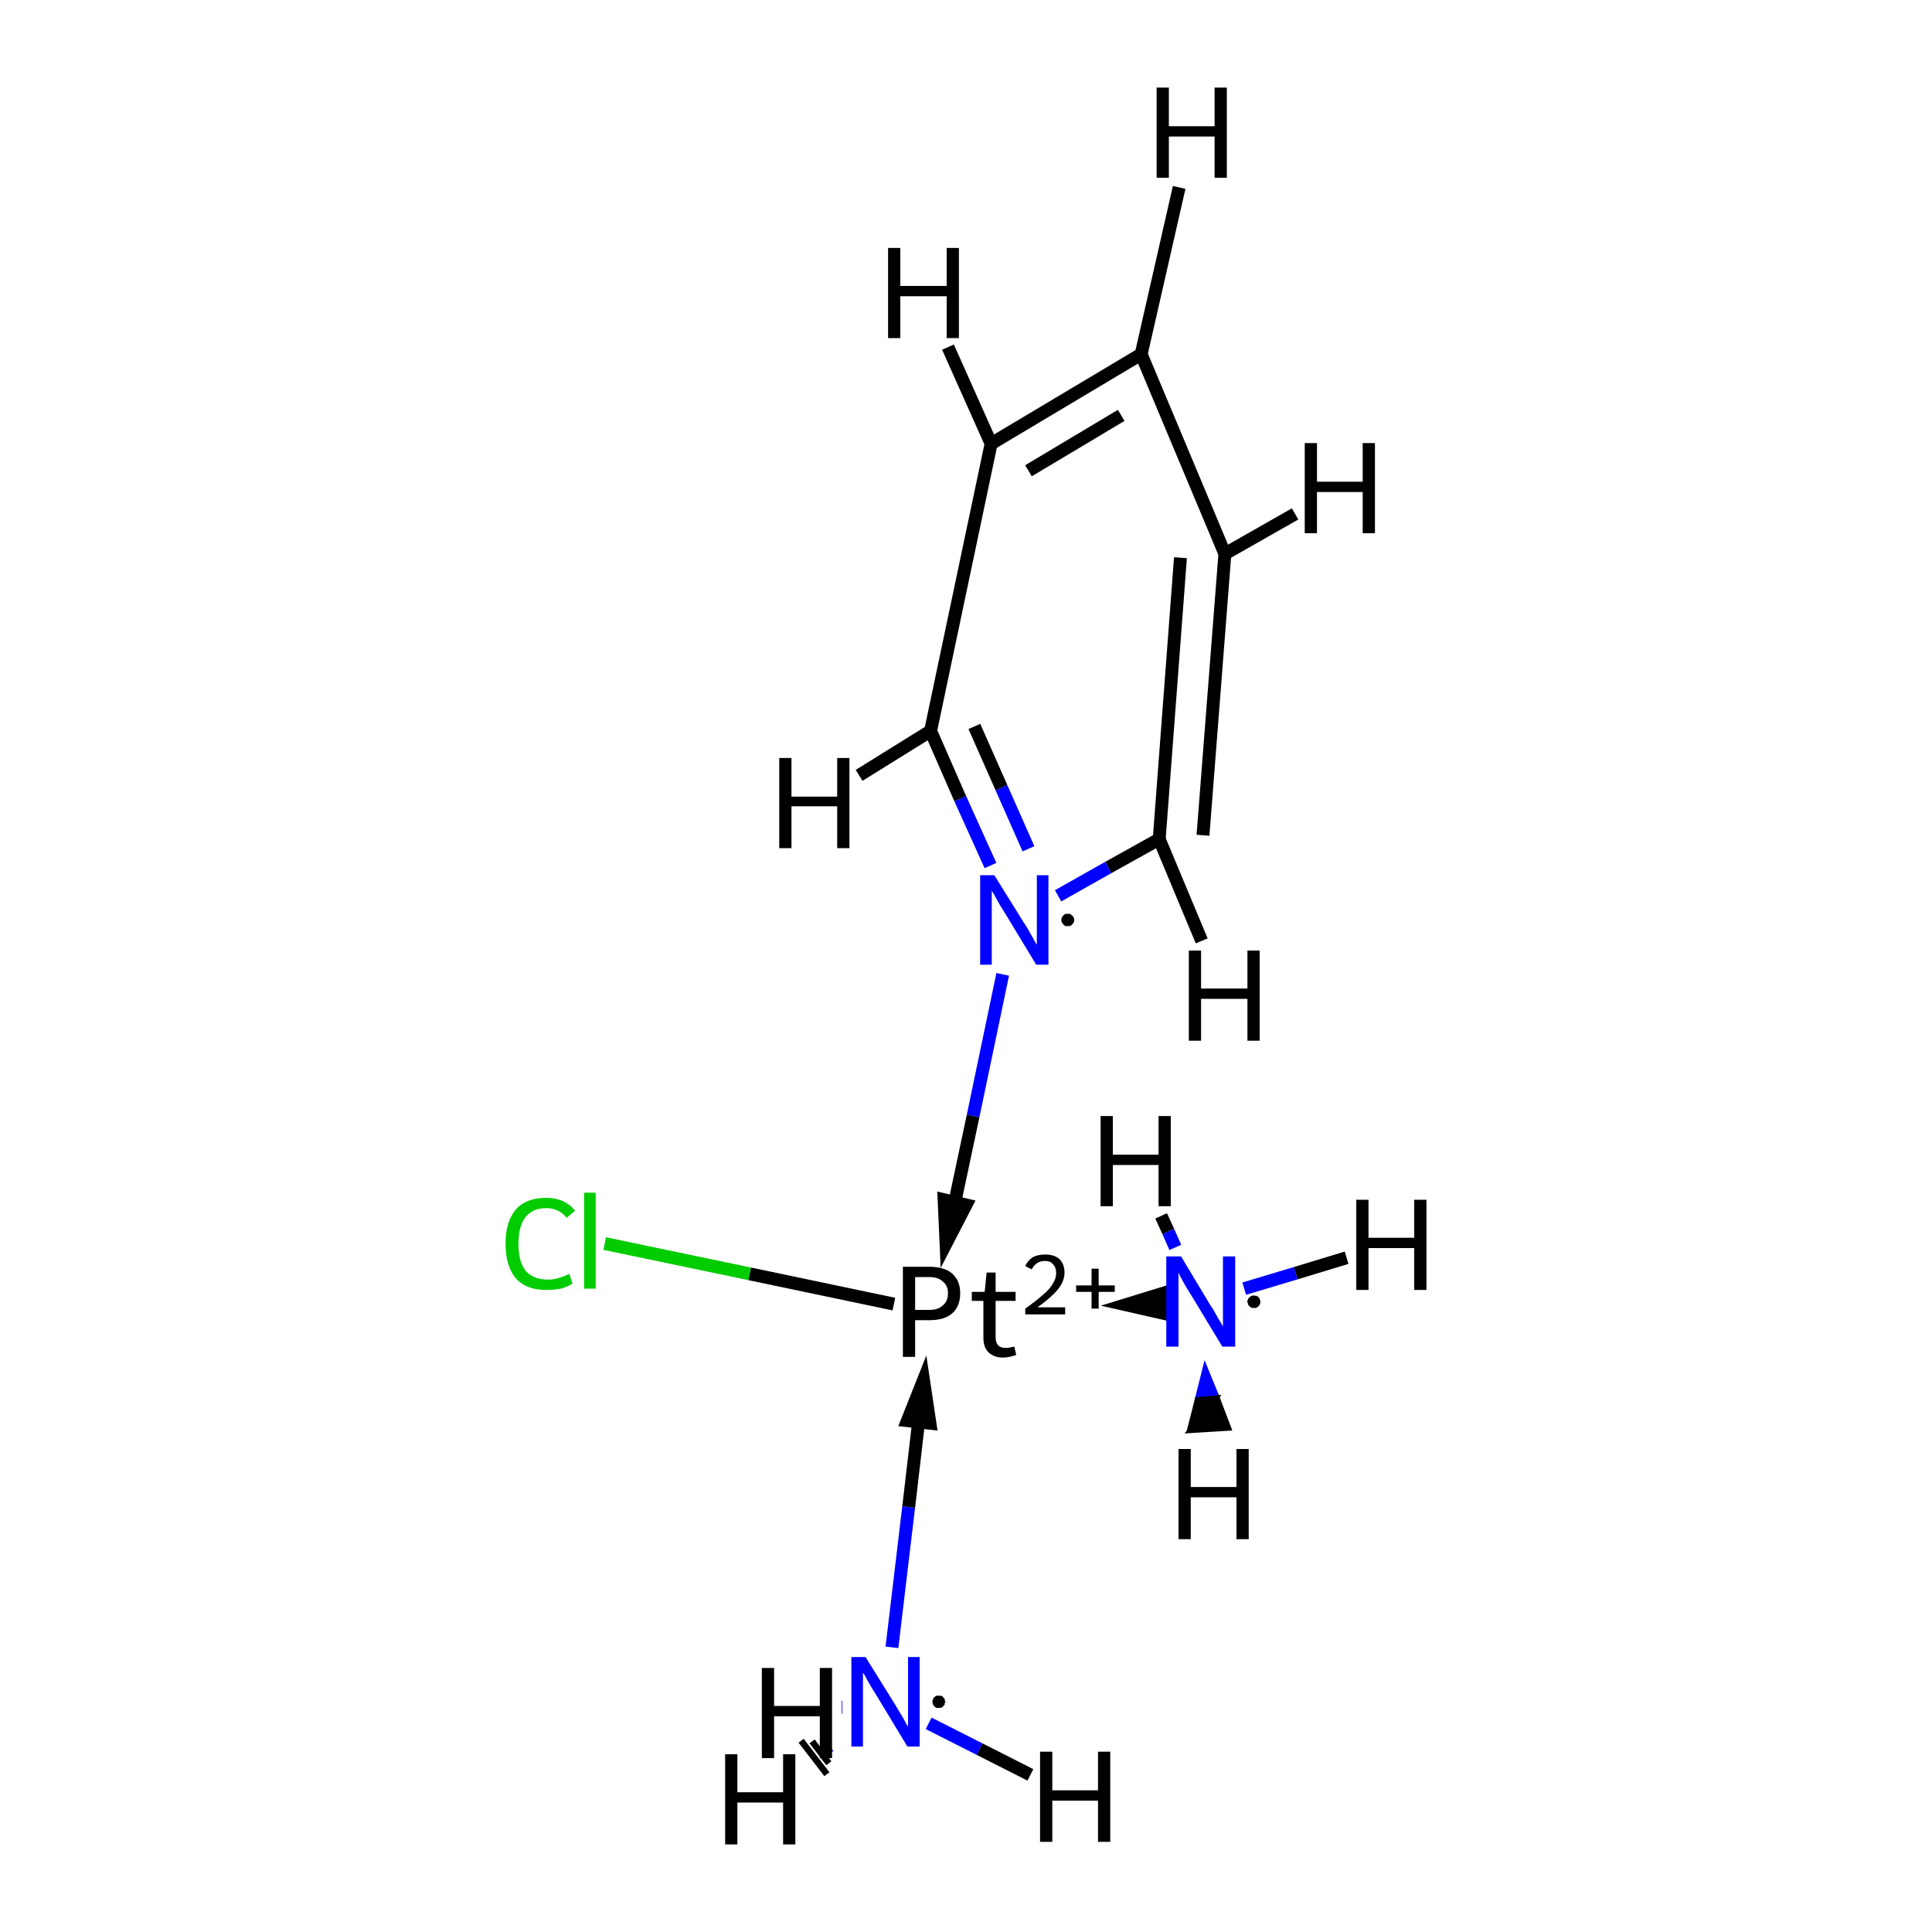 <?xml version='1.0' encoding='iso-8859-1'?>
<svg version='1.1' baseProfile='full'
              xmlns='http://www.w3.org/2000/svg'
                      xmlns:rdkit='http://www.rdkit.org/xml'
                      xmlns:xlink='http://www.w3.org/1999/xlink'
                  xml:space='preserve'
width='300px' height='300px' viewBox='0 0 300 300'>
<!-- END OF HEADER -->
<rect style='opacity:1.0;fill:#FFFFFF;stroke:none' width='300.0' height='300.0' x='0.0' y='0.0'> </rect>
<path class='bond-0 atom-0 atom-1' d='M 153.8,134.4 L 149.1,124.0' style='fill:none;fill-rule:evenodd;stroke:#0000FF;stroke-width:2.0px;stroke-linecap:butt;stroke-linejoin:miter;stroke-opacity:1' />
<path class='bond-0 atom-0 atom-1' d='M 149.1,124.0 L 144.5,113.5' style='fill:none;fill-rule:evenodd;stroke:#000000;stroke-width:2.0px;stroke-linecap:butt;stroke-linejoin:miter;stroke-opacity:1' />
<path class='bond-0 atom-0 atom-1' d='M 159.7,131.8 L 155.5,122.3' style='fill:none;fill-rule:evenodd;stroke:#0000FF;stroke-width:2.0px;stroke-linecap:butt;stroke-linejoin:miter;stroke-opacity:1' />
<path class='bond-0 atom-0 atom-1' d='M 155.5,122.3 L 151.3,112.8' style='fill:none;fill-rule:evenodd;stroke:#000000;stroke-width:2.0px;stroke-linecap:butt;stroke-linejoin:miter;stroke-opacity:1' />
<path class='bond-1 atom-0 atom-5' d='M 164.3,139.1 L 172.1,134.7' style='fill:none;fill-rule:evenodd;stroke:#0000FF;stroke-width:2.0px;stroke-linecap:butt;stroke-linejoin:miter;stroke-opacity:1' />
<path class='bond-1 atom-0 atom-5' d='M 172.1,134.7 L 180.0,130.3' style='fill:none;fill-rule:evenodd;stroke:#000000;stroke-width:2.0px;stroke-linecap:butt;stroke-linejoin:miter;stroke-opacity:1' />
<path class='bond-2 atom-1 atom-2' d='M 144.5,113.5 L 153.9,68.9' style='fill:none;fill-rule:evenodd;stroke:#000000;stroke-width:2.0px;stroke-linecap:butt;stroke-linejoin:miter;stroke-opacity:1' />
<path class='bond-3 atom-1 atom-9' d='M 144.5,113.5 L 133.4,120.4' style='fill:none;fill-rule:evenodd;stroke:#000000;stroke-width:2.0px;stroke-linecap:butt;stroke-linejoin:miter;stroke-opacity:1' />
<path class='bond-4 atom-2 atom-3' d='M 153.9,68.9 L 177.2,55.0' style='fill:none;fill-rule:evenodd;stroke:#000000;stroke-width:2.0px;stroke-linecap:butt;stroke-linejoin:miter;stroke-opacity:1' />
<path class='bond-4 atom-2 atom-3' d='M 159.7,73.1 L 174.1,64.5' style='fill:none;fill-rule:evenodd;stroke:#000000;stroke-width:2.0px;stroke-linecap:butt;stroke-linejoin:miter;stroke-opacity:1' />
<path class='bond-5 atom-2 atom-10' d='M 153.9,68.9 L 147.2,53.9' style='fill:none;fill-rule:evenodd;stroke:#000000;stroke-width:2.0px;stroke-linecap:butt;stroke-linejoin:miter;stroke-opacity:1' />
<path class='bond-6 atom-3 atom-4' d='M 177.2,55.0 L 190.2,86.0' style='fill:none;fill-rule:evenodd;stroke:#000000;stroke-width:2.0px;stroke-linecap:butt;stroke-linejoin:miter;stroke-opacity:1' />
<path class='bond-7 atom-3 atom-11' d='M 177.2,55.0 L 183.1,29.1' style='fill:none;fill-rule:evenodd;stroke:#000000;stroke-width:2.0px;stroke-linecap:butt;stroke-linejoin:miter;stroke-opacity:1' />
<path class='bond-8 atom-4 atom-5' d='M 183.3,86.6 L 180.0,130.3' style='fill:none;fill-rule:evenodd;stroke:#000000;stroke-width:2.0px;stroke-linecap:butt;stroke-linejoin:miter;stroke-opacity:1' />
<path class='bond-8 atom-4 atom-5' d='M 190.2,86.0 L 186.8,129.7' style='fill:none;fill-rule:evenodd;stroke:#000000;stroke-width:2.0px;stroke-linecap:butt;stroke-linejoin:miter;stroke-opacity:1' />
<path class='bond-9 atom-4 atom-12' d='M 190.2,86.0 L 201.1,79.8' style='fill:none;fill-rule:evenodd;stroke:#000000;stroke-width:2.0px;stroke-linecap:butt;stroke-linejoin:miter;stroke-opacity:1' />
<path class='bond-10 atom-5 atom-13' d='M 180.0,130.3 L 186.6,146.1' style='fill:none;fill-rule:evenodd;stroke:#000000;stroke-width:2.0px;stroke-linecap:butt;stroke-linejoin:miter;stroke-opacity:1' />
<path class='bond-11 atom-6 atom-14' d='M 138.8,202.5 L 116.4,197.8' style='fill:none;fill-rule:evenodd;stroke:#000000;stroke-width:2.0px;stroke-linecap:butt;stroke-linejoin:miter;stroke-opacity:1' />
<path class='bond-11 atom-6 atom-14' d='M 116.4,197.8 L 93.9,193.1' style='fill:none;fill-rule:evenodd;stroke:#00CC00;stroke-width:2.0px;stroke-linecap:butt;stroke-linejoin:miter;stroke-opacity:1' />
<path class='bond-12 atom-7 atom-15' d='M 187.1,212.0 L 189.1,216.9 L 185.8,217.2 Z' style='fill:#0000FF;fill-rule:evenodd;fill-opacity:1;stroke:#0000FF;stroke-width:0.5px;stroke-linecap:butt;stroke-linejoin:miter;stroke-opacity:1;' />
<path class='bond-12 atom-7 atom-15' d='M 189.1,216.9 L 184.5,222.3 L 191.0,221.9 Z' style='fill:#000000;fill-rule:evenodd;fill-opacity:1;stroke:#000000;stroke-width:0.5px;stroke-linecap:butt;stroke-linejoin:miter;stroke-opacity:1;' />
<path class='bond-12 atom-7 atom-15' d='M 189.1,216.9 L 185.8,217.2 L 184.5,222.3 Z' style='fill:#000000;fill-rule:evenodd;fill-opacity:1;stroke:#000000;stroke-width:0.5px;stroke-linecap:butt;stroke-linejoin:miter;stroke-opacity:1;' />
<path class='bond-13 atom-7 atom-16' d='M 182.5,193.7 L 181.4,191.2' style='fill:none;fill-rule:evenodd;stroke:#0000FF;stroke-width:2.0px;stroke-linecap:butt;stroke-linejoin:miter;stroke-opacity:1' />
<path class='bond-13 atom-7 atom-16' d='M 181.4,191.2 L 180.3,188.8' style='fill:none;fill-rule:evenodd;stroke:#000000;stroke-width:2.0px;stroke-linecap:butt;stroke-linejoin:miter;stroke-opacity:1' />
<path class='bond-14 atom-8 atom-17' d='M 129.0,272.2 L 127.7,270.5' style='fill:none;fill-rule:evenodd;stroke:#0000FF;stroke-width:1.0px;stroke-linecap:butt;stroke-linejoin:miter;stroke-opacity:1' />
<path class='bond-14 atom-8 atom-17' d='M 128.7,273.8 L 126.1,270.4' style='fill:none;fill-rule:evenodd;stroke:#000000;stroke-width:1.0px;stroke-linecap:butt;stroke-linejoin:miter;stroke-opacity:1' />
<path class='bond-14 atom-8 atom-17' d='M 128.4,275.5 L 124.4,270.3' style='fill:none;fill-rule:evenodd;stroke:#000000;stroke-width:1.0px;stroke-linecap:butt;stroke-linejoin:miter;stroke-opacity:1' />
<path class='bond-15 atom-8 atom-18' d='M 130.8,265.1 L 130.7,265.1' style='fill:none;fill-rule:evenodd;stroke:#0000FF;stroke-width:2.0px;stroke-linecap:butt;stroke-linejoin:miter;stroke-opacity:1' />
<path class='bond-15 atom-8 atom-18' d='M 130.7,265.1 L 130.7,265.1' style='fill:none;fill-rule:evenodd;stroke:#000000;stroke-width:2.0px;stroke-linecap:butt;stroke-linejoin:miter;stroke-opacity:1' />
<path class='bond-16 atom-7 atom-19' d='M 193.2,200.1 L 201.2,197.7' style='fill:none;fill-rule:evenodd;stroke:#0000FF;stroke-width:2.0px;stroke-linecap:butt;stroke-linejoin:miter;stroke-opacity:1' />
<path class='bond-16 atom-7 atom-19' d='M 201.2,197.7 L 209.1,195.3' style='fill:none;fill-rule:evenodd;stroke:#000000;stroke-width:2.0px;stroke-linecap:butt;stroke-linejoin:miter;stroke-opacity:1' />
<path class='bond-17 atom-8 atom-20' d='M 144.2,267.6 L 152.1,271.6' style='fill:none;fill-rule:evenodd;stroke:#0000FF;stroke-width:2.0px;stroke-linecap:butt;stroke-linejoin:miter;stroke-opacity:1' />
<path class='bond-17 atom-8 atom-20' d='M 152.1,271.6 L 160.0,275.6' style='fill:none;fill-rule:evenodd;stroke:#000000;stroke-width:2.0px;stroke-linecap:butt;stroke-linejoin:miter;stroke-opacity:1' />
<path class='bond-18 atom-0 atom-6' d='M 155.7,151.3 L 151.1,173.3' style='fill:none;fill-rule:evenodd;stroke:#0000FF;stroke-width:2.0px;stroke-linecap:butt;stroke-linejoin:miter;stroke-opacity:1' />
<path class='bond-18 atom-0 atom-6' d='M 151.1,173.3 L 146.9,193.1' style='fill:none;fill-rule:evenodd;stroke:#000000;stroke-width:2.0px;stroke-linecap:butt;stroke-linejoin:miter;stroke-opacity:1' />
<path class='bond-18 atom-0 atom-6' d='M 146.6,186.3 L 146.9,193.1 L 150.0,187.1 Z' style='fill:#000000;fill-rule:evenodd;fill-opacity:1;stroke:#000000;stroke-width:2.0px;stroke-linecap:butt;stroke-linejoin:miter;stroke-opacity:1;' />
<path class='bond-19 atom-8 atom-6' d='M 138.5,255.8 L 141.1,234.0' style='fill:none;fill-rule:evenodd;stroke:#0000FF;stroke-width:2.0px;stroke-linecap:butt;stroke-linejoin:miter;stroke-opacity:1' />
<path class='bond-19 atom-8 atom-6' d='M 141.1,234.0 L 143.4,214.3' style='fill:none;fill-rule:evenodd;stroke:#000000;stroke-width:2.0px;stroke-linecap:butt;stroke-linejoin:miter;stroke-opacity:1' />
<path class='bond-19 atom-8 atom-6' d='M 144.4,221.0 L 143.4,214.3 L 140.9,220.6 Z' style='fill:#000000;fill-rule:evenodd;fill-opacity:1;stroke:#000000;stroke-width:2.0px;stroke-linecap:butt;stroke-linejoin:miter;stroke-opacity:1;' />
<path class='bond-20 atom-7 atom-6' d='M 179.7,202.4 L 177.1,202.5' style='fill:none;fill-rule:evenodd;stroke:#0000FF;stroke-width:2.0px;stroke-linecap:butt;stroke-linejoin:miter;stroke-opacity:1' />
<path class='bond-20 atom-7 atom-6' d='M 177.1,202.5 L 174.8,202.6' style='fill:none;fill-rule:evenodd;stroke:#000000;stroke-width:2.0px;stroke-linecap:butt;stroke-linejoin:miter;stroke-opacity:1' />
<path class='bond-20 atom-7 atom-6' d='M 181.3,200.6 L 174.8,202.6 L 181.4,204.1 Z' style='fill:#000000;fill-rule:evenodd;fill-opacity:1;stroke:#000000;stroke-width:2.0px;stroke-linecap:butt;stroke-linejoin:miter;stroke-opacity:1;' />
<path class='atom-0' d='M 154.4 135.9
L 159.0 143.3
Q 159.5 144.0, 160.2 145.3
Q 160.9 146.6, 161.0 146.7
L 161.0 135.9
L 162.8 135.9
L 162.8 149.8
L 160.9 149.8
L 156.0 141.7
Q 155.4 140.8, 154.8 139.7
Q 154.2 138.6, 154.0 138.3
L 154.0 149.8
L 152.2 149.8
L 152.2 135.9
L 154.4 135.9
' fill='#0000FF'/>
<path class='atom-6' d='M 144.3 196.7
Q 146.7 196.7, 147.9 197.8
Q 149.1 198.9, 149.1 200.8
Q 149.1 202.8, 147.9 203.9
Q 146.7 205.0, 144.3 205.0
L 142.1 205.0
L 142.1 210.7
L 140.2 210.7
L 140.2 196.7
L 144.3 196.7
M 144.3 203.4
Q 145.7 203.4, 146.4 202.7
Q 147.2 202.1, 147.2 200.8
Q 147.2 199.6, 146.4 199.0
Q 145.7 198.3, 144.3 198.3
L 142.1 198.3
L 142.1 203.4
L 144.3 203.4
' fill='#000000'/>
<path class='atom-6' d='M 150.9 202.0
L 150.9 200.6
L 152.9 200.6
L 153.2 197.6
L 154.6 197.6
L 154.6 200.6
L 157.7 200.6
L 157.7 202.0
L 154.6 202.0
L 154.6 207.6
Q 154.6 209.3, 156.1 209.3
Q 156.7 209.3, 157.5 209.1
L 157.8 210.4
Q 156.7 210.8, 155.7 210.8
Q 154.4 210.8, 153.5 210.0
Q 152.7 209.2, 152.7 207.7
L 152.7 202.0
L 150.9 202.0
' fill='#000000'/>
<path class='atom-6' d='M 159.2 196.6
Q 159.6 195.7, 160.4 195.2
Q 161.2 194.8, 162.3 194.8
Q 163.7 194.8, 164.5 195.5
Q 165.3 196.3, 165.3 197.6
Q 165.3 199.0, 164.2 200.3
Q 163.2 201.5, 161.1 203.0
L 165.4 203.0
L 165.4 204.1
L 159.2 204.1
L 159.2 203.2
Q 160.9 202.0, 161.9 201.1
Q 163.0 200.2, 163.5 199.3
Q 164.0 198.5, 164.0 197.7
Q 164.0 196.8, 163.5 196.3
Q 163.1 195.8, 162.3 195.8
Q 161.6 195.8, 161.1 196.1
Q 160.6 196.4, 160.2 197.1
L 159.2 196.6
' fill='#000000'/>
<path class='atom-6' d='M 167.1 199.6
L 169.5 199.6
L 169.5 197.0
L 170.6 197.0
L 170.6 199.6
L 173.1 199.6
L 173.1 200.6
L 170.6 200.6
L 170.6 203.2
L 169.5 203.2
L 169.5 200.6
L 167.1 200.6
L 167.1 199.6
' fill='#000000'/>
<path class='atom-7' d='M 183.4 195.1
L 187.9 202.6
Q 188.4 203.3, 189.1 204.6
Q 189.9 205.9, 189.9 206.0
L 189.9 195.1
L 191.8 195.1
L 191.8 209.1
L 189.8 209.1
L 184.9 201.0
Q 184.3 200.1, 183.7 199.0
Q 183.1 197.9, 183.0 197.6
L 183.0 209.1
L 181.1 209.1
L 181.1 195.1
L 183.4 195.1
' fill='#0000FF'/>
<path class='atom-8' d='M 134.4 257.3
L 139.0 264.7
Q 139.4 265.4, 140.2 266.7
Q 140.9 268.0, 141.0 268.1
L 141.0 257.3
L 142.8 257.3
L 142.8 271.2
L 140.9 271.2
L 136.0 263.1
Q 135.4 262.2, 134.8 261.1
Q 134.2 260.0, 134.0 259.7
L 134.0 271.2
L 132.2 271.2
L 132.2 257.3
L 134.4 257.3
' fill='#0000FF'/>
<path class='atom-9' d='M 121.0 117.7
L 122.9 117.7
L 122.9 123.7
L 130.0 123.7
L 130.0 117.7
L 131.9 117.7
L 131.9 131.7
L 130.0 131.7
L 130.0 125.2
L 122.9 125.2
L 122.9 131.7
L 121.0 131.7
L 121.0 117.7
' fill='#000000'/>
<path class='atom-10' d='M 137.9 38.5
L 139.8 38.5
L 139.8 44.4
L 147.0 44.4
L 147.0 38.5
L 148.9 38.5
L 148.9 52.5
L 147.0 52.5
L 147.0 46.0
L 139.8 46.0
L 139.8 52.5
L 137.9 52.5
L 137.9 38.5
' fill='#000000'/>
<path class='atom-11' d='M 179.6 13.6
L 181.5 13.6
L 181.5 19.6
L 188.6 19.6
L 188.6 13.6
L 190.5 13.6
L 190.5 27.6
L 188.6 27.6
L 188.6 21.2
L 181.5 21.2
L 181.5 27.6
L 179.6 27.6
L 179.6 13.6
' fill='#000000'/>
<path class='atom-12' d='M 202.6 68.8
L 204.5 68.8
L 204.5 74.8
L 211.6 74.8
L 211.6 68.8
L 213.5 68.8
L 213.5 82.8
L 211.6 82.8
L 211.6 76.4
L 204.5 76.4
L 204.5 82.8
L 202.6 82.8
L 202.6 68.8
' fill='#000000'/>
<path class='atom-13' d='M 184.6 147.6
L 186.5 147.6
L 186.5 153.5
L 193.7 153.5
L 193.7 147.6
L 195.6 147.6
L 195.6 161.6
L 193.7 161.6
L 193.7 155.1
L 186.5 155.1
L 186.5 161.6
L 184.6 161.6
L 184.6 147.6
' fill='#000000'/>
<path class='atom-14' d='M 78.5 193.1
Q 78.5 189.7, 80.1 187.8
Q 81.7 186.0, 84.8 186.0
Q 87.7 186.0, 89.3 188.0
L 88.0 189.1
Q 86.8 187.6, 84.8 187.6
Q 82.7 187.6, 81.6 189.0
Q 80.5 190.4, 80.5 193.1
Q 80.5 195.9, 81.6 197.3
Q 82.8 198.7, 85.1 198.7
Q 86.6 198.7, 88.4 197.8
L 88.9 199.3
Q 88.2 199.8, 87.1 200.1
Q 86.0 200.3, 84.8 200.3
Q 81.7 200.3, 80.1 198.5
Q 78.5 196.6, 78.5 193.1
' fill='#00CC00'/>
<path class='atom-14' d='M 90.7 185.2
L 92.5 185.2
L 92.5 200.1
L 90.7 200.1
L 90.7 185.2
' fill='#00CC00'/>
<path class='atom-15' d='M 183.0 225.0
L 184.9 225.0
L 184.9 230.9
L 192.0 230.9
L 192.0 225.0
L 193.9 225.0
L 193.9 239.0
L 192.0 239.0
L 192.0 232.5
L 184.9 232.5
L 184.9 239.0
L 183.0 239.0
L 183.0 225.0
' fill='#000000'/>
<path class='atom-16' d='M 170.9 173.3
L 172.8 173.3
L 172.8 179.3
L 179.9 179.3
L 179.9 173.3
L 181.8 173.3
L 181.8 187.3
L 179.9 187.3
L 179.9 180.9
L 172.8 180.9
L 172.8 187.3
L 170.9 187.3
L 170.9 173.3
' fill='#000000'/>
<path class='atom-17' d='M 112.6 272.4
L 114.5 272.4
L 114.5 278.3
L 121.6 278.3
L 121.6 272.4
L 123.5 272.4
L 123.5 286.4
L 121.6 286.4
L 121.6 279.9
L 114.5 279.9
L 114.5 286.4
L 112.6 286.4
L 112.6 272.4
' fill='#000000'/>
<path class='atom-18' d='M 118.3 259.0
L 120.2 259.0
L 120.2 264.9
L 127.3 264.9
L 127.3 259.0
L 129.2 259.0
L 129.2 273.0
L 127.3 273.0
L 127.3 266.5
L 120.2 266.5
L 120.2 273.0
L 118.3 273.0
L 118.3 259.0
' fill='#000000'/>
<path class='atom-19' d='M 210.6 186.3
L 212.5 186.3
L 212.5 192.2
L 219.6 192.2
L 219.6 186.3
L 221.5 186.3
L 221.5 200.3
L 219.6 200.3
L 219.6 193.8
L 212.5 193.8
L 212.5 200.3
L 210.6 200.3
L 210.6 186.3
' fill='#000000'/>
<path class='atom-20' d='M 161.5 272.0
L 163.4 272.0
L 163.4 278.0
L 170.5 278.0
L 170.5 272.0
L 172.4 272.0
L 172.4 286.0
L 170.5 286.0
L 170.5 279.6
L 163.4 279.6
L 163.4 286.0
L 161.5 286.0
L 161.5 272.0
' fill='#000000'/>
<path class='atom-0' d='M 166.8,142.9 L 166.8,142.9 L 166.8,143.0 L 166.8,143.1 L 166.7,143.2 L 166.7,143.3 L 166.7,143.3 L 166.6,143.4 L 166.6,143.5 L 166.5,143.5 L 166.4,143.6 L 166.4,143.7 L 166.3,143.7 L 166.2,143.7 L 166.2,143.8 L 166.1,143.8 L 166.0,143.8 L 165.9,143.8 L 165.8,143.8 L 165.7,143.8 L 165.6,143.8 L 165.6,143.8 L 165.5,143.8 L 165.4,143.8 L 165.3,143.7 L 165.3,143.7 L 165.2,143.6 L 165.1,143.6 L 165.1,143.5 L 165.0,143.4 L 165.0,143.4 L 164.9,143.3 L 164.9,143.2 L 164.9,143.1 L 164.8,143.1 L 164.8,143.0 L 164.8,142.9 L 164.8,142.8 L 164.8,142.7 L 164.8,142.6 L 164.9,142.6 L 164.9,142.5 L 164.9,142.4 L 165.0,142.3 L 165.0,142.3 L 165.1,142.2 L 165.1,142.1 L 165.2,142.1 L 165.3,142.0 L 165.3,142.0 L 165.4,141.9 L 165.5,141.9 L 165.6,141.9 L 165.6,141.9 L 165.7,141.9 L 165.8,141.9 L 165.9,141.9 L 166.0,141.9 L 166.1,141.9 L 166.2,141.9 L 166.2,142.0 L 166.3,142.0 L 166.4,142.1 L 166.4,142.1 L 166.5,142.2 L 166.6,142.2 L 166.6,142.3 L 166.7,142.4 L 166.7,142.4 L 166.7,142.5 L 166.8,142.6 L 166.8,142.7 L 166.8,142.8 L 166.8,142.9 L 165.8,142.9 Z' style='fill:#000000;fill-rule:evenodd;fill-opacity:1;stroke:#000000;stroke-width:0.0px;stroke-linecap:butt;stroke-linejoin:miter;stroke-opacity:1;' />
<path class='atom-7' d='M 195.7,202.1 L 195.7,202.2 L 195.7,202.3 L 195.7,202.4 L 195.6,202.5 L 195.6,202.5 L 195.6,202.6 L 195.5,202.7 L 195.5,202.8 L 195.4,202.8 L 195.4,202.9 L 195.3,202.9 L 195.2,203.0 L 195.1,203.0 L 195.1,203.1 L 195.0,203.1 L 194.9,203.1 L 194.8,203.1 L 194.7,203.1 L 194.7,203.1 L 194.6,203.1 L 194.5,203.1 L 194.4,203.1 L 194.3,203.0 L 194.2,203.0 L 194.2,203.0 L 194.1,202.9 L 194.0,202.9 L 194.0,202.8 L 193.9,202.7 L 193.9,202.7 L 193.8,202.6 L 193.8,202.5 L 193.8,202.4 L 193.7,202.3 L 193.7,202.3 L 193.7,202.2 L 193.7,202.1 L 193.7,202.0 L 193.7,201.9 L 193.8,201.8 L 193.8,201.8 L 193.8,201.7 L 193.9,201.6 L 193.9,201.5 L 194.0,201.5 L 194.0,201.4 L 194.1,201.4 L 194.2,201.3 L 194.2,201.3 L 194.3,201.2 L 194.4,201.2 L 194.5,201.2 L 194.6,201.2 L 194.7,201.1 L 194.7,201.1 L 194.8,201.2 L 194.9,201.2 L 195.0,201.2 L 195.1,201.2 L 195.1,201.2 L 195.2,201.3 L 195.3,201.3 L 195.4,201.4 L 195.4,201.4 L 195.5,201.5 L 195.5,201.6 L 195.6,201.6 L 195.6,201.7 L 195.6,201.8 L 195.7,201.9 L 195.7,202.0 L 195.7,202.1 L 195.7,202.1 L 194.7,202.1 Z' style='fill:#000000;fill-rule:evenodd;fill-opacity:1;stroke:#000000;stroke-width:0.0px;stroke-linecap:butt;stroke-linejoin:miter;stroke-opacity:1;' />
<path class='atom-8' d='M 146.8,264.3 L 146.8,264.3 L 146.7,264.4 L 146.7,264.5 L 146.7,264.6 L 146.7,264.7 L 146.6,264.7 L 146.6,264.8 L 146.5,264.9 L 146.5,264.9 L 146.4,265.0 L 146.4,265.1 L 146.3,265.1 L 146.2,265.1 L 146.1,265.2 L 146.0,265.2 L 146.0,265.2 L 145.9,265.2 L 145.8,265.2 L 145.7,265.2 L 145.6,265.2 L 145.5,265.2 L 145.5,265.2 L 145.4,265.2 L 145.3,265.1 L 145.2,265.1 L 145.2,265.0 L 145.1,265.0 L 145.0,264.9 L 145.0,264.8 L 144.9,264.8 L 144.9,264.7 L 144.9,264.6 L 144.8,264.5 L 144.8,264.5 L 144.8,264.4 L 144.8,264.3 L 144.8,264.2 L 144.8,264.1 L 144.8,264.0 L 144.8,264.0 L 144.9,263.9 L 144.9,263.8 L 144.9,263.7 L 145.0,263.7 L 145.0,263.6 L 145.1,263.5 L 145.2,263.5 L 145.2,263.4 L 145.3,263.4 L 145.4,263.3 L 145.5,263.3 L 145.5,263.3 L 145.6,263.3 L 145.7,263.3 L 145.8,263.3 L 145.9,263.3 L 146.0,263.3 L 146.0,263.3 L 146.1,263.3 L 146.2,263.4 L 146.3,263.4 L 146.4,263.4 L 146.4,263.5 L 146.5,263.6 L 146.5,263.6 L 146.6,263.7 L 146.6,263.8 L 146.7,263.8 L 146.7,263.9 L 146.7,264.0 L 146.7,264.1 L 146.8,264.2 L 146.8,264.3 L 145.8,264.3 Z' style='fill:#000000;fill-rule:evenodd;fill-opacity:1;stroke:#000000;stroke-width:0.0px;stroke-linecap:butt;stroke-linejoin:miter;stroke-opacity:1;' />
</svg>
